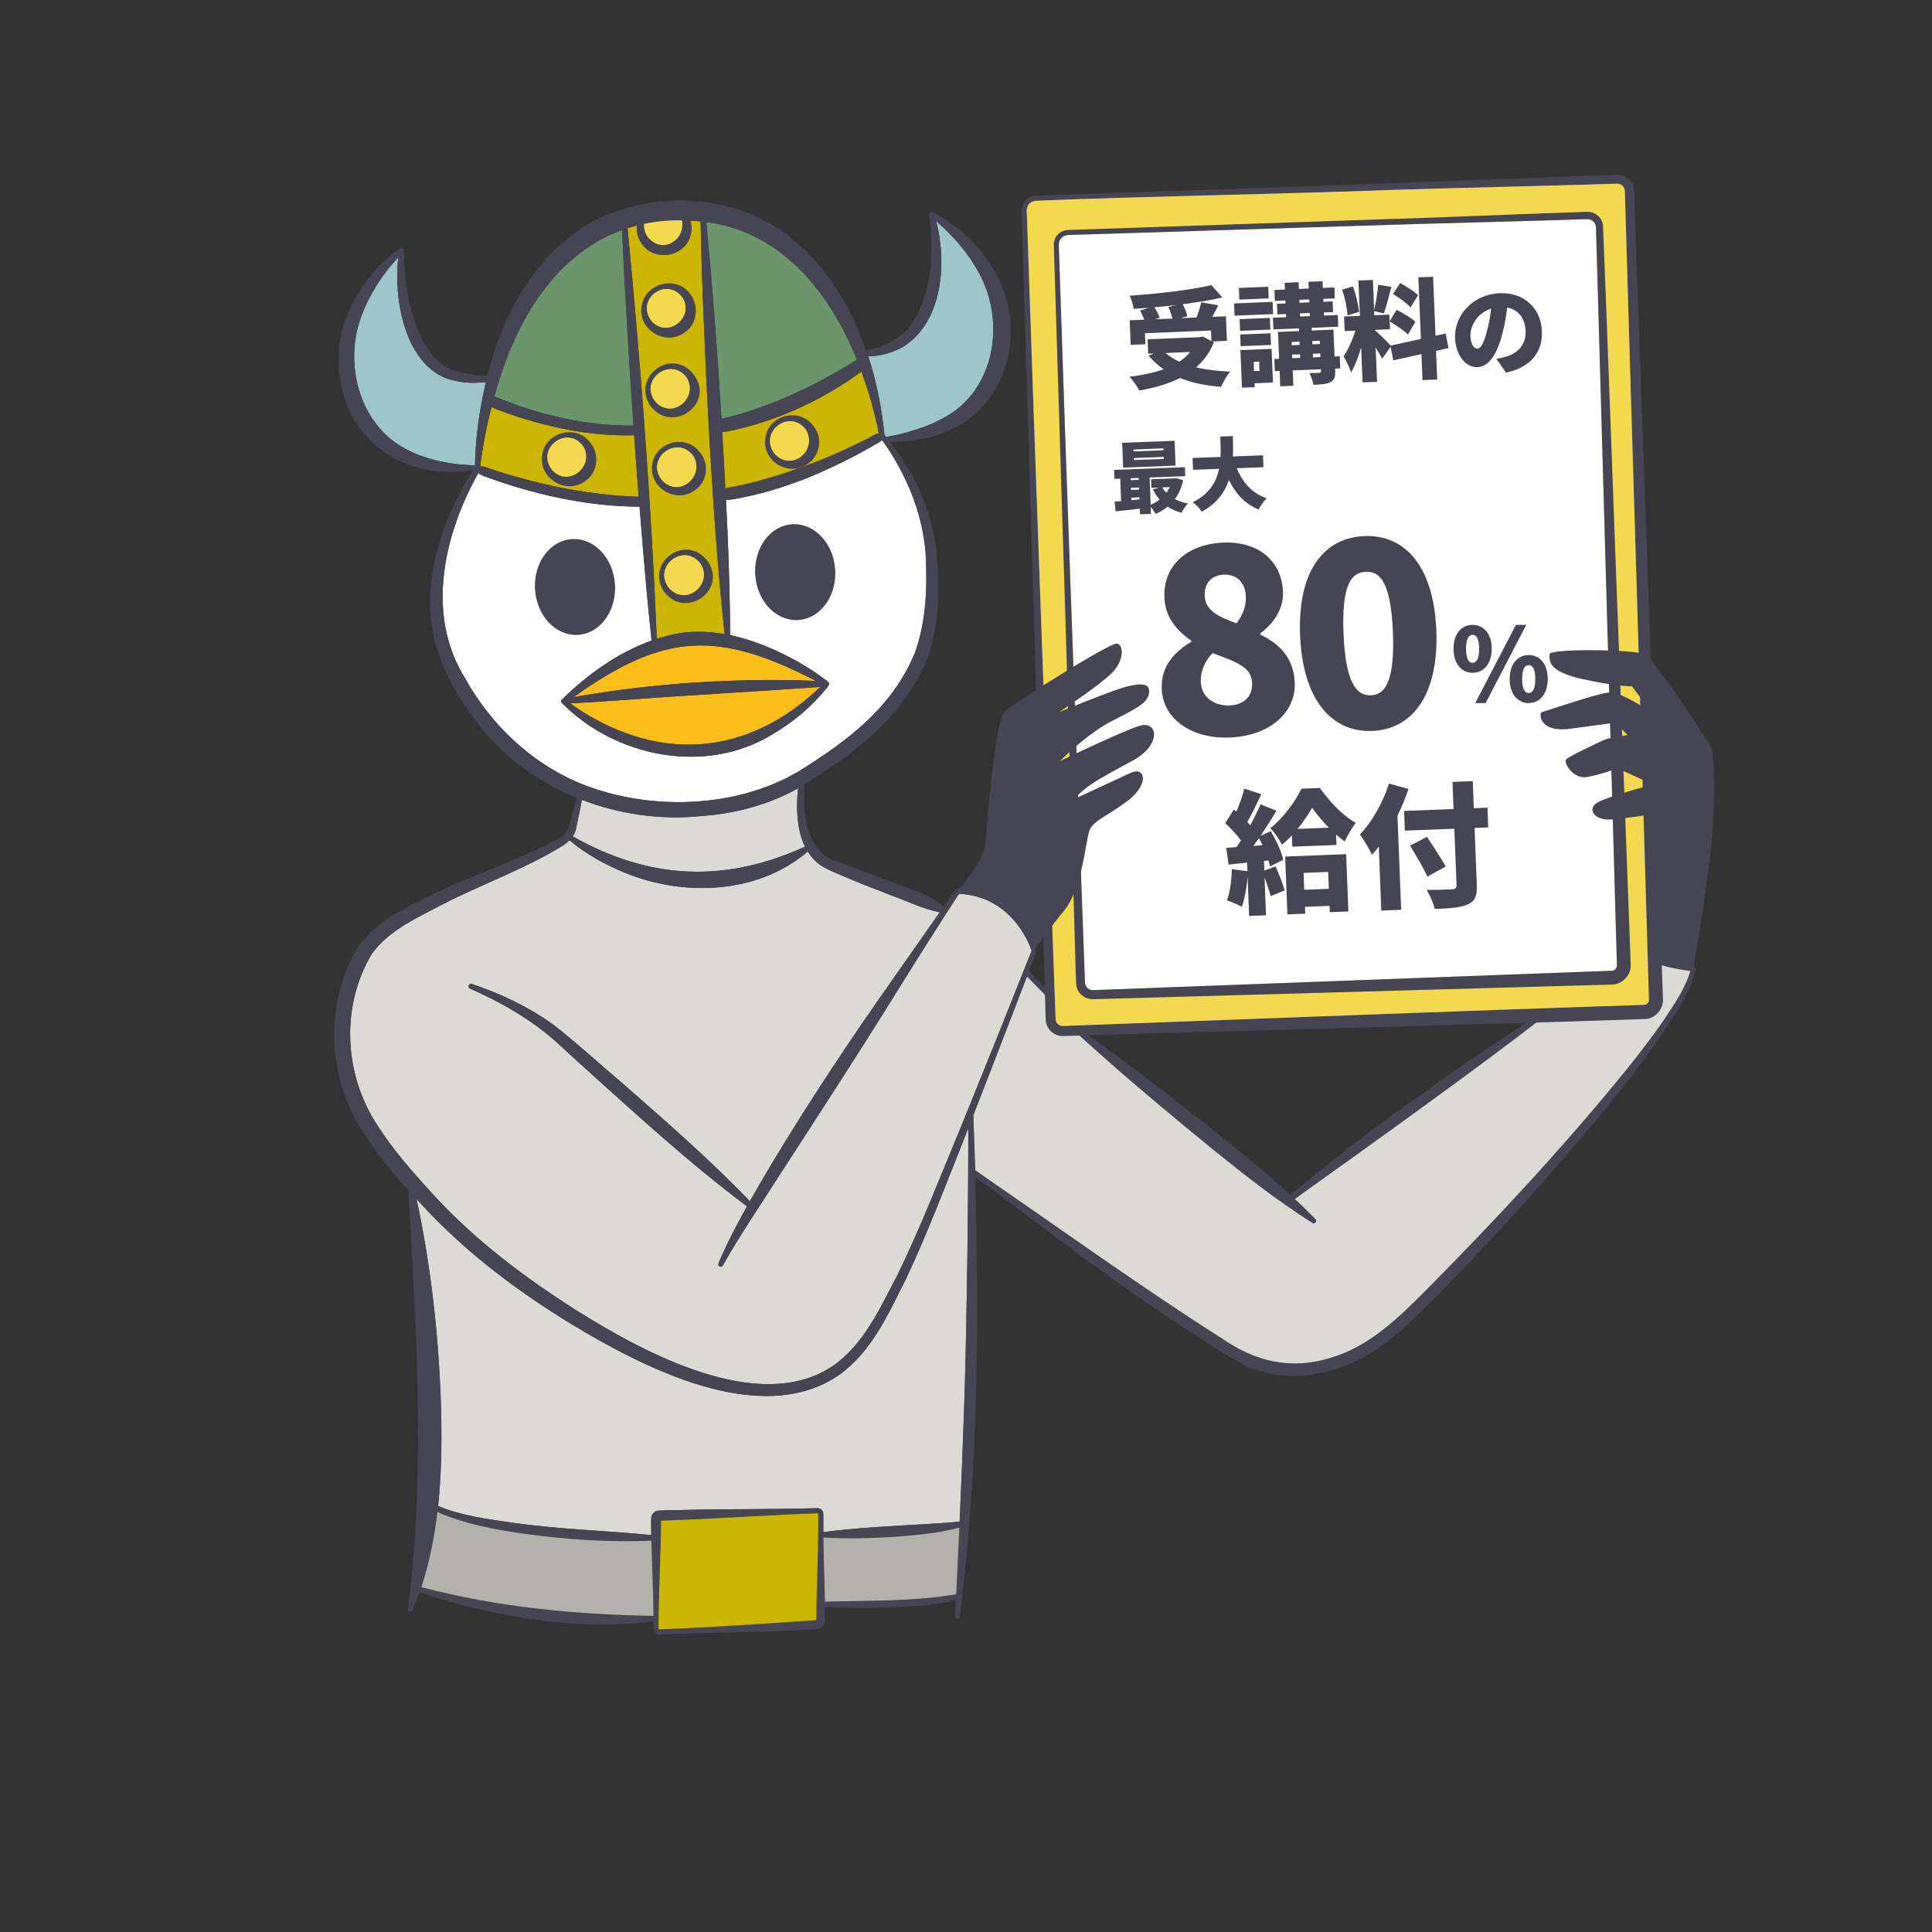 <?xml version="1.0" encoding="UTF-8"?>
<svg id="_レイヤー_1" data-name="レイヤー 1" xmlns="http://www.w3.org/2000/svg" viewBox="0 0 420 420">
  <rect x="0" y="0" width="420" height="420" fill="#333333" stroke="none"/>
  <defs>
    <style>
      .cls-1 {
        fill: #9ec6c8;
      }

      .cls-2 {
        fill: #dbdad4;
      }

      .cls-3 {
        fill: #fabe19;
      }

      .cls-4 {
        fill: #cdb603;
      }

      .cls-5 {
        fill: #454554;
      }

      .cls-6 {
        fill: #fff;
      }

      .cls-7 {
        fill: #b2b1aa;
      }

      .cls-8 {
        fill: #6b966b;
      }

      .cls-9 {
        fill: #f4d84e;
      }
    </style>
  </defs>
  <path class="cls-6" d="M101.11,147.47c-8.61-13.81-4.68-31.13,2.87-44.64.48.4,1.08.66,1.63.82,5.13,1.88,10.42,3.44,15.77,4.55,5.8,1.22,11.71,1.93,17.65,1.95.49,6.23,1.01,12.44,1.57,18.62.34,3.5.67,6.99,1.05,10.49-7.36,2.62-13.95,7.4-19.48,12.8-.24.2-.25.57-.01.77,11.66,11.77,31.18,15.7,45.67,6.86,4.59-2.67,8.7-6.12,12.01-10.27.12-.14.27-.34.36-.55,0,0,0-.01,0-.02.03-.08.06-.17.06-.26-.03-.09-.09-.17-.15-.25-.01-.02-.03-.03-.04-.05-.13-.15-.29-.28-.43-.37-4.13-3.11-8.67-5.63-13.47-7.56-2.39-.96-4.88-1.74-7.42-2.28-.07-7.34-.27-14.68-.57-22-.11-2.49-.23-4.98-.36-7.48.47.06.91.06,1.12,0,5.55-.88,10.96-2.52,16.18-4.54,5.18-2.09,10.19-4.55,15.01-7.35.48-.33,1.21-.57,1.62-1.06,5.22,7.23,8.78,15.81,9.47,24.57.42,7.28.14,14.83-2.32,21.71-4.98,11.95-14.54,19.04-25.2,25.72-13.99,8.32-33.34,8.69-48.14,2.41-10.37-4.46-18.96-12.71-24.44-22.58Z"/>
  <path class="cls-8" d="M186.28,78.19c-7.11,4.48-14.65,8.3-22.64,10.94-2.05.7-4.14,1.3-6.25,1.79-.18.05-.37.11-.54.19-.87-14.31-1.96-28.65-3.3-42.85,16.38,2.14,26.77,15.23,32.74,29.93Z"/>
  <path class="cls-8" d="M135.24,49.99c.29,6.95.67,13.9,1.08,20.84.42,7.19.89,14.43,1.39,21.69-10.36.14-20.72-2.38-30.25-6.34.24-.85.49-1.7.75-2.54,4.69-15.63,13.43-28.7,27.03-33.65Z"/>
  <path class="cls-2" d="M80.84,207.36c3.74-5.24,10.19-7.99,15.8-10.98,8.28-4.19,17.23-7.41,25.25-12.26.65-.36,1.32-.86,1.91-1.45,3.56,2.97,7.61,5.23,11.9,7,12.85,5.34,29.06,4.74,39.91-4.56.4.64.86,1.26,1.41,1.82,1.47,1.6,3.62,2.36,5.54,3.22,3.71,1.59,7.45,3.06,11.19,4.49,3.53,1.3,6.85,2.94,10.55,3.69l-10.39,14.81c-9.24,13.11-18.12,26.47-26.37,40.23-1.53,2.58-3.05,5.17-4.53,7.78-8.75-9.11-18.25-17.38-27.74-25.69-4.34-3.67-10.55-9.29-15.01-12.72-5.41-3.88-11.41-6.74-17.7-8.83-.66-.21-.96.77-.36,1,7.38,3.28,14.36,7.35,20.16,12.91l3.61,3.31c11.8,10.61,23.7,21.6,36.42,31.12-2.25,4.02-4.38,8.12-6.2,12.39-.1.25,0,.54.23.67.27.15.6.04.74-.23,1.93-3.46,4.05-6.85,6.22-10.21,10.06-15.61,22.66-34.82,32.37-50.55,4.17-6.72,8.42-13.38,12.72-20.02,1.71.08,3.41.41,5.03.97,3.45,1.22,6.36,3.69,8.4,6.71.98,1.46,1.82,3.07,2.38,4.7-4.97,12.56-10,25.09-15.09,37.6-4.55,10.92-8.8,22.01-13.97,32.65-3.83,7.27-7.33,15.32-14.27,20.1-16.06,10.64-41.01-3.03-55.36-11.98-11.34-7.19-22.17-15.29-31.29-25.22-4.5-4.9-8.97-9.94-12.51-15.58-7.06-11.06-7.7-25.63-.95-36.93Z"/>
  <path class="cls-2" d="M141.53,330.3c0,1.14.02,2.28.04,3.42-9.9-1-19.9-1.24-29.75-2.63-5.55-.81-11.39-1.51-16.59-3.7.83-7.91.82-15.95.55-23.82-.58-14.43-2.22-28.8-5.24-42.91.45.49.9.98,1.35,1.47,9.32,10.07,20.37,18.4,32.06,25.56,15.43,9.36,41.22,22.94,58.33,11.29,7.26-5.12,10.84-13.45,14.71-21.07,5.02-10.66,9.12-21.75,13.51-32.68-.02,12.28-.14,25.56-.36,37.7-.21,15.96-.81,31.9-1.52,47.85-2.21.26-4.5.36-6.76.51-7.4.44-15.52.81-22.88,1.78,0-.16,0-.32,0-.48,0-.6-.01-2.25,0-2.82.03-.69.05-1.39-.65-1.76-.49-.27-1.2-.08-1.66-.12-1.18.02-4.43.09-5.64.11-8.59.11-17.79.08-26.34.34-.32,0-1.16.04-1.46.04-.97.02-1.76.97-1.67,1.92Z"/>
  <polygon class="cls-2" points="358.31 208.64 334.87 220.28 281.49 260.64 233.93 224.44 223.68 211.17 211.59 242.44 212 254.4 264.06 291.66 277.05 298.73 293.63 294.79 309.69 282.42 353.47 234.23 363.42 220.2 368.67 210.74 358.31 208.64"/>
  <path class="cls-3" d="M178.34,149.32c-14.11,13.51-31.45,16.54-48.86,7.07-1.91-1.01-3.76-2.19-5.49-3.48,4.31-.24,8.61-.51,12.9-.83,12.79-.97,28.51-1.8,41.45-2.76Z"/>
  <path class="cls-3" d="M165.35,147.84c-13.62.15-27.24,1.36-40.66,3.71,19.53-13.91,31.09-14.7,52.72-3.51-4.02-.18-8.04-.25-12.06-.2Z"/>
  <path class="cls-2" d="M125.83,177.26l.68-3.39c8.17,3.16,17.11,4.42,25.84,3.54,7.37-.52,14.73-2.43,21.18-6.07-.41,3.28-.36,6.6.42,9.87.26.96.6,1.92,1.06,2.84-17.43,7.96-33.81,7.21-50.52-2.23.43-.63.74-1.32.8-2.07l.52-2.49Z"/>
  <path class="cls-1" d="M103.01,101.15c-5.53-.13-11.71-1.48-16.19-4.34-9.14-5.84-12-18.43-8.17-28.32,1.73-4.63,4.55-8.91,7.93-12.57-1.06,9.03,1.39,22.66,10.29,26.27,2.89,1.06,5.87,1.22,8.76.85-.25,1.09-.49,2.18-.7,3.28-.01.03-.03.05-.04.08-.08.19-.11.39-.09.59-.91,4.7-1.46,9.45-1.54,14.24-.05-.05-.12-.09-.24-.08Z"/>
  <path class="cls-1" d="M196.69,75.17c8.22-5.51,9.2-18.02,6.83-27.09,3.78,3.21,7.09,7.08,9.39,11.43,5.02,9.26,3.9,21.95-4.26,28.96-4.01,3.43-10.49,5.56-15.95,6.52-.02,0-.03,0-.04.01-.13-.16-.26-.33-.4-.49-.55-5.63-1.69-11.43-3.5-17.03,2.75-.09,5.49-.81,7.94-2.31Z"/>
  <path class="cls-4" d="M106.83,88.52c4.9,1.99,9.9,3.47,15.07,4.57,5.24,1.11,10.6,1.67,15.96,1.52.31,4.46.64,8.92.99,13.38-10.32-.33-20.56-2.35-30.39-5.46l-2.18-.73c-.61-.21-1.21-.46-1.9-.43.55-4.32,1.37-8.63,2.46-12.84Z"/>
  <path class="cls-4" d="M191.09,94.22c-.33,0-.6.12-.85.27-7.91,4.23-16.31,7.57-24.95,9.96-2.24.62-4.5,1.15-6.79,1.53-.28.05-.55.12-.82.22-.21-4.12-.44-8.24-.69-12.36.41.05.79.05,1-.02,5.19-1.03,10.25-2.69,15.08-4.82,5.01-2.22,9.78-4.99,14.19-8.24,1.65,4.48,2.91,9.05,3.81,13.46Z"/>
  <path class="cls-4" d="M138.51,49c-.15,1.26.1,2.59.82,3.7,2.62,4.34,9.64,3.3,10.81-1.68.27-1.02.22-2.09-.08-3.07.74.04,1.49.1,2.25.18.13,7.11.37,14.22.67,21.33.6,15.36,1.48,31.46,2.6,46.78.54,7.21,1.18,14.42,1.95,21.62-3.08-.54-6.22-.69-9.33-.29-1.85.3-3.66.74-5.42,1.31-1.24-29.76-3.49-59.62-6.36-89.27.69-.22,1.39-.43,2.11-.61Z"/>
  <g>
    <rect class="cls-6" x="225.48" y="40.97" width="131.67" height="181.14" rx="2.62" ry="2.62" transform="translate(-4.16 9.62) rotate(-1.88)"/>
    <path class="cls-9" d="M357.41,218.45c.63-.03,1.14-.59,1.05-1.24l-.02-.61-.14-4.85c-1.38-47.99-3.51-116.61-4.92-164.91l-.14-4.85c-.03-.34.01-.63-.09-.92-.27-.76-1-1.24-1.85-1.13-6.03.23-41.65,1.1-48.51,1.34-22.84.89-55.09,1.42-77.6,2.37-1.5.14-2.2,1.36-1.96,2.86l.17,4.85c1.58,47.98,4.15,116.6,5.89,164.88l.18,4.85c-.01.61.05,1.08.47,1.5.36.38.89.5,1.4.44,39.63-1.45,86.57-3.3,126.08-4.58Z"/>
    <path class="cls-5" d="M357.51,221.53c-39.47,1.36-86.51,2.48-126.11,3.69-2,.2-3.95-1.37-4.06-3.4-.03-.31-.02-.43-.03-.66l-.14-4.85c-1.34-48.4-3.44-116.82-4.93-164.91l-.15-4.85c-.06-.81-.03-1.96.56-2.67.56-.81,1.52-1.32,2.5-1.35,22.39-.83,54.86-1.81,77.59-2.72,7-.26,42.22-1.61,48.49-1.84,1.91-.21,3.89,1.31,3.99,3.3.61,16.75,3.03,84.51,3.67,102.49.63,17.83,1.8,50.34,2.43,67.89l.17,4.85.02.61c.18,2.25-1.72,4.41-4.01,4.43ZM357.41,218.45c.63-.03,1.14-.59,1.05-1.24l-.02-.61-.14-4.85c-1.38-47.99-3.51-116.61-4.92-164.91l-.14-4.85c-.03-.34.01-.63-.09-.92-.27-.76-1-1.24-1.85-1.13-6.03.23-41.65,1.1-48.51,1.34-22.84.89-55.09,1.42-77.6,2.37-1.5.14-2.2,1.36-1.96,2.86l.17,4.85c1.58,47.98,4.15,116.6,5.89,164.88l.18,4.85c-.01.61.05,1.08.47,1.5.36.38.89.5,1.4.44,39.63-1.45,86.57-3.3,126.08-4.58Z"/>
    <path class="cls-6" d="M350.42,211.03c.6-.02,1.11-.56,1.08-1.16v-.27s-.13-4.4-.13-4.4c-1.2-43.54-3.01-105.78-4.24-149.59l-.13-4.4-.03-1.1c.03-.97-.1-1.68-.9-2.2-.47-.29-.87-.29-1.69-.25l-2.2.06c-1.6.13-37.02,1.02-39.6,1.15l-70.39,2.22c-1.2.03-2.19,1.13-2.01,2.43l.15,4.4c1.4,43.52,3.7,105.77,5.31,149.55l.16,4.4.04,1.1c.02.36.02.78.06.95.35,1.08,1.03,1.46,2.36,1.3,26.19-.97,85.34-3.19,112.16-4.19Z"/>
    <path class="cls-5" d="M350.51,214.03c-25.9.73-84.76,2.4-109.99,3.11l-2.2.06c-.37,0-.69.05-1.25-.01-1.52-.17-2.83-1.4-3.09-2.91-.13-1.45-.18-5.22-.24-6.75-1.19-43.9-3.13-105.96-4.5-149.58l-.14-4.4c-.02-.33-.02-.85.11-1.26.36-1.29,1.59-2.26,2.93-2.29l70.38-2.4c2.7,0,37.78-1.45,39.59-1.45.69.02,2.64-.16,3.42-.08,1.44.16,2.69,1.31,2.94,2.74.71,16.44,2.87,77.2,3.56,94.69.6,16.17,1.71,45.67,2.3,61.58l.16,4.4v.27s0,.43,0,.43c-.12,2.05-1.93,3.81-3.99,3.84ZM350.42,211.03c.6-.02,1.11-.56,1.08-1.16v-.27s-.13-4.4-.13-4.4c-1.2-43.54-3.01-105.78-4.24-149.59l-.13-4.4-.03-1.1c.03-.97-.1-1.68-.9-2.2-.47-.29-.87-.29-1.69-.25l-2.2.06c-1.6.13-37.02,1.02-39.6,1.15l-70.39,2.22c-1.2.03-2.19,1.13-2.01,2.43l.15,4.4c1.4,43.52,3.7,105.77,5.31,149.55l.16,4.4.04,1.1c.02.36.02.78.06.95.35,1.08,1.03,1.46,2.36,1.3,26.19-.97,85.34-3.19,112.16-4.19Z"/>
    <g>
      <path class="cls-5" d="M144.34,128.6c4.72,6.33,14.2-.55,9.25-6.93-4.77-5.66-13.33.75-9.25,6.93ZM145.41,127.79c-3.59-4.75,3.37-9.97,6.92-5.18,2.73,4.53-3.32,9.31-6.92,5.18Z"/>
      <path class="cls-5" d="M151.02,106.6c2.84-1.9,3.24-5.91,1.02-8.4-3-3.91-9.57-2.12-10.23,2.71-.88,5.01,5.05,8.71,9.21,5.69ZM150.76,99.17c2.51,4.51-3.25,9.21-6.9,5.16-3.63-4.73,3.37-9.97,6.9-5.16Z"/>
      <path class="cls-5" d="M150.63,81.18c-4.81-5.63-13.31.76-9.3,6.97,4.75,6.47,14.49-.5,9.3-6.97ZM149.33,82.16c2.5,4.44-3.26,9.14-6.86,5.14-3.66-4.71,3.36-9.96,6.86-5.14Z"/>
      <path class="cls-5" d="M175.57,100.86c2.82-1.85,3.36-5.98,1.1-8.45-3.03-3.93-9.66-2.11-10.28,2.77-.84,4.99,5.04,8.65,9.19,5.68ZM175.24,93.48c2.51,4.55-3.2,9.17-6.86,5.13-3.59-4.72,3.37-9.93,6.86-5.13Z"/>
      <path class="cls-5" d="M127.2,104.59c2.88-1.89,3.18-6.05.98-8.53-3.03-3.88-9.58-2.08-10.29,2.74-.95,5.09,5.09,8.88,9.31,5.8ZM126.82,97.08c2.46,4.33-3.28,8.99-6.79,5.09-3.7-4.68,3.32-9.94,6.79-5.09Z"/>
      <path class="cls-5" d="M148.85,72.27c2.84-1.85,3.18-6.13,1.01-8.58-3.05-3.89-9.61-2.04-10.35,2.76-.99,5.11,5.11,8.94,9.34,5.82ZM148.41,64.77c2.54,4.28-3.3,8.89-6.73,5.04-3.7-4.69,3.24-9.9,6.73-5.04Z"/>
      <path class="cls-5" d="M125.7,138.01c2.31-.15,4.33-1.38,5.75-3.21,1.42-1.83,2.26-4.28,2.27-6.94,0-.28,0-.57-.03-.85h0c-.19-2.75-1.24-5.2-2.83-6.97-1.59-1.77-3.73-2.87-6.06-2.87-.16,0-.33,0-.5.02-2.31.15-4.33,1.38-5.75,3.21-1.42,1.83-2.27,4.28-2.27,6.94,0,.28,0,.57.03.85.19,2.75,1.24,5.2,2.83,6.97,1.59,1.77,3.73,2.87,6.06,2.87.16,0,.33,0,.5-.02Z"/>
      <path class="cls-5" d="M181.56,123.79h0c-.19-2.75-1.24-5.2-2.83-6.97-1.59-1.77-3.73-2.87-6.06-2.87-.16,0-.33,0-.5.02-2.31.15-4.33,1.38-5.75,3.21-1.42,1.83-2.26,4.28-2.27,6.94,0,.28,0,.57.03.85.19,2.75,1.24,5.2,2.83,6.97,1.59,1.77,3.73,2.87,6.06,2.87.16,0,.33,0,.5-.02,2.31-.15,4.33-1.38,5.75-3.21,1.42-1.83,2.27-4.28,2.27-6.94,0-.28,0-.57-.03-.85Z"/>
      <path class="cls-5" d="M234.6,223.62c-.53-.39-1.15.41-.67.83,4.07,3.72,8.2,7.36,12.37,10.95,3.12,2.67,9.47,8,12.64,10.61,6.62,5.4,13.21,10.83,20.2,15.73.05.06.12.1.19.13,1.96,1.37,3.95,2.71,5.99,3.99.52.35,1.1-.41.67-.83-1.47-1.5-2.98-2.96-4.51-4.39l12.36-8.83c13.54-9.75,28.5-20.51,41.63-30.65.55-.42-.08-1.21-.61-.87-4.86,3.09-9.63,6.3-14.37,9.55-13.62,9.41-27.35,19.13-39.92,29.95-6.26-5.76-12.93-11.02-19.6-16.32-8.41-6.61-17.68-13.71-26.39-19.85Z"/>
      <path class="cls-5" d="M372.34,163.05s-12.41-19.77-14.81-20.83c-2.4-1.05-20.67-1.28-20.67,0s-.55,3.64,6.8,5.32c7.35,1.68,11.12,1.66,11.12,1.66l4.17,5.62s-6.59-4.52-9.13-4.3c-2.55.21-14,4.15-14.65,4.3-.65.16-.65,4.51,6.15,3.61,6.8-.9,9.95-1.34,9.95-1.34l2.54,2.72s-4.13.54-5.22,1.09c-1.09.54-7.61,3.53-8.15,4.21-.54.68,1.49,4.35,4.62,3.8,3.12-.54,6.54-1.91,6.54-1.91l7.73,3.54s-9.78,2.58-12.09,3.94c-2.31,1.36-.68,3.94,2.99,3.67,3.67-.27,8.45-1.09,8.45-1.09l1.02,31.06s0,.03,0,.07c-.51,0-.78.78-.21,1.02,2.59,1.05,5.25,1.49,7.97,1.88-1.11,3.88-3.63,7.38-5.83,10.76-2.47,3.56-5.12,7.01-7.84,10.41-13.7,16.9-28.58,32.87-43.89,48.32-6.02,6.04-12.31,12.15-20.6,14.58-8.63,2.71-16.43.84-23.71-4.24-17.14-10.83-36.65-24.92-53.6-36.51-.12-3.99-.26-7.98-.41-11.96,3.93-10.04,7.82-20.1,11.67-30.17l4.59,4.68c.21.21.54.21.75,0,.21-.21.21-.54,0-.75l-4.93-5.03c.55-1.42,1.1-2.84,1.64-4.27-.05-.22-.11-.44-.18-.66.77-1.15,2.96-4.31,6.16-8.22,4.05-4.94,4.69-15.09,5.54-17.43s4.47-3.41,8.73-6.84c4.26-3.43,3.41-7.22.21-5.73-3.2,1.49-12.36,5.73-12.36,5.73,3.2-3.43,6.82-5.09,13-8.5,6.18-3.41,5.33-8.73,1.28-7.46-4.05,1.28-17.26,7.67-17.26,7.67,0,0,5.75-5.96,11.72-8.95,5.96-2.98,7.46-4.05,7.67-5.96.21-1.92-1.49-2.13-4.69-1.35-3.2.78-14.91,5.62-14.91,5.62,0,0,8.73-5.76,11.5-8.53,2.77-2.77,2.56-6.18,1.07-6.39-1.49-.21-22.58,13-24.5,14.92-1.92,1.93-3.83,24.91-4.05,28.54-.18,3.02-4.3,8.25-5.66,9.89-.13-.01-.27-.03-.4-.04-.18-.01-.38.08-.48.24l-2.58,3.68c-2.93-2.73-6.79-3.65-10.39-5.12l-11.25-4.18c-1.73-.7-3.57-1.15-4.93-2.49-3.65-3.79-3.98-9.59-3.7-14.79.42-.26.83-.52,1.24-.79,10.88-6.84,20.44-14.38,25.54-26.63,2.68-7.4,2.66-15.43,1.98-23.13-.96-8.78-4.7-17.04-10.12-23.93,2.87.05,6.49-.37,9.11-1.09,2.85-.83,5.62-2.12,8.07-3.94,7.57-5.5,10.42-15.85,8.44-24.76-1.99-8.8-8.45-16.11-16.35-20.16-.4-.29-.98.14-.78.6,1.11,7.83.71,16.44-3.48,23.31-2.28,3.48-6.16,5.35-10.24,6.09-4.35-12.57-12.19-23.9-24.58-29.39-10.72-4.52-23.43-4.15-33.88.96-12.99,6.58-20.41,20.37-23.88,34-4.32-.16-8.9-.96-11.72-4.28-4.98-6.44-6.33-15.01-6.37-23,.11-.48-.5-.81-.86-.48-7.18,5.15-12.54,13.23-13.3,22.18-1.16,16.99,12.12,28.73,28.82,26.11.22-.03.42-.18.57-.35-2.6,3.86-4.62,8.01-6.27,12.35-1.67,4.43-2.82,9.09-3.18,13.88-1.03,9.7,2.95,19.21,8.62,26.92,5.71,8.37,13.9,14.63,23.15,18.43-.53,1.93-1.3,4.6-1.62,5.96-.46,2.45-3.09,3.24-5.05,4.33-7.65,3.64-15.57,6.51-23.34,10.07-6.26,3.05-13.17,5.92-17.38,11.85-7.6,12.3-6.85,28.41.88,40.4,2.88,4.56,6.31,8.71,9.9,12.71.43,7.29.87,14.57,1.22,21.83,1.12,23.08,1.67,46.14-1.29,69.11-.12.64.79.86,1.02.3.54-1.3,1.03-2.62,1.49-3.94,4.08,1.49,8.24,2.67,12.45,3.65,12.52,2.84,25.58,4.52,38.37,2.72,0,.55.01,1.1.01,1.65,0,.57.42,1.09.98,1.2.43.06.73-.01,1.06,0,9.39-.36,18.85-.39,28.24-.85l3.77-.21c.3-.01,1.15-.1,1.44-.11.6,0,1.21-.25,1.53-.77.4-.51.21-1.36.26-1.91,0-.68-.01-1.38-.02-2.1,4.68.2,9.35.23,14.03.09,4.86-.21,9.71-.35,14.44-1.69-.06,1.23-.12,2.46-.18,3.7-.01.27.18.52.46.56.29.04.56-.16.6-.46,4.02-31.71,4.27-63.78,3.33-95.72,18.92,14.08,37.6,28.71,57.97,40.67,10.45,5.31,23.22,1.94,31.98-5.08,3.53-2.73,6.58-5.88,9.72-9,9.25-9.31,18.14-18.93,26.76-28.82,8.59-9.91,17.09-19.96,24.36-30.91,2.34-3.77,4.88-7.46,5.83-11.91.06-.29-.15-.56-.43-.61.54-3.06,3.34-19.09,4.11-29.24.85-11.26,0-17.84,0-17.84ZM196.69,75.17c8.22-5.51,9.2-18.02,6.83-27.09,3.78,3.21,7.09,7.08,9.39,11.43,5.02,9.26,3.9,21.95-4.26,28.96-4.01,3.43-10.49,5.56-15.95,6.52-.02,0-.03,0-.04.01-.13-.16-.26-.33-.4-.49-.55-5.63-1.69-11.43-3.5-17.03,2.75-.09,5.49-.81,7.94-2.31ZM191.09,94.22c-.33,0-.6.12-.85.27-7.91,4.23-16.31,7.57-24.95,9.96-2.24.62-4.5,1.15-6.79,1.53-.28.05-.55.12-.82.22-.21-4.12-.44-8.24-.69-12.36.41.05.79.05,1-.02,5.19-1.03,10.25-2.69,15.08-4.82,5.01-2.22,9.78-4.99,14.19-8.24,1.65,4.48,2.91,9.05,3.81,13.46ZM165.35,147.84c-13.62.15-27.24,1.36-40.66,3.71,19.53-13.91,31.09-14.7,52.72-3.51-4.02-.18-8.04-.25-12.06-.2ZM178.34,149.32c-14.11,13.51-31.45,16.54-48.86,7.07-1.91-1.01-3.76-2.19-5.49-3.48,4.31-.24,8.61-.51,12.9-.83,12.79-.97,28.51-1.8,41.45-2.76ZM186.28,78.19c-7.11,4.48-14.65,8.3-22.64,10.94-2.05.7-4.14,1.3-6.25,1.79-.18.05-.37.11-.54.19-.87-14.31-1.96-28.65-3.3-42.85,16.38,2.14,26.77,15.23,32.74,29.93ZM139.99,48.66c2.59-.54,5.34-.81,8.24-.77.96,4-4,7.61-7.34,3.74-.64-.81-.96-1.88-.9-2.97ZM138.51,49c-.15,1.26.1,2.59.82,3.7,2.62,4.34,9.64,3.3,10.81-1.68.27-1.02.22-2.09-.08-3.07.74.04,1.49.1,2.25.18.13,7.11.37,14.22.67,21.33.6,15.36,1.48,31.46,2.6,46.78.54,7.21,1.18,14.42,1.95,21.62-3.08-.54-6.22-.69-9.33-.29-1.85.3-3.66.74-5.42,1.31-1.24-29.76-3.49-59.62-6.36-89.27.69-.22,1.39-.43,2.11-.61ZM108.21,83.64c4.69-15.63,13.43-28.7,27.03-33.65.29,6.95.67,13.9,1.08,20.84.42,7.19.89,14.43,1.39,21.69-10.36.14-20.72-2.38-30.25-6.34.24-.85.49-1.7.75-2.54ZM106.83,88.52c4.9,1.99,9.9,3.47,15.07,4.57,5.24,1.11,10.6,1.67,15.96,1.52.31,4.46.64,8.92.99,13.38-10.32-.33-20.56-2.35-30.39-5.46l-2.18-.73c-.61-.21-1.21-.46-1.9-.43.55-4.32,1.37-8.63,2.46-12.84ZM103.01,101.15c-5.53-.13-11.71-1.48-16.19-4.34-9.14-5.84-12-18.43-8.17-28.32,1.73-4.63,4.55-8.91,7.93-12.57-1.06,9.03,1.39,22.66,10.29,26.27,2.89,1.06,5.87,1.22,8.76.85-.25,1.09-.49,2.18-.7,3.28-.01.03-.03.05-.04.08-.08.19-.11.39-.09.59-.91,4.7-1.46,9.45-1.54,14.24-.05-.05-.12-.09-.24-.08ZM101.11,147.47c-8.61-13.81-4.68-31.13,2.87-44.64.48.4,1.08.66,1.63.82,5.13,1.88,10.42,3.44,15.77,4.55,5.8,1.22,11.71,1.93,17.65,1.95.49,6.23,1.01,12.44,1.57,18.62.34,3.5.67,6.99,1.05,10.49-7.36,2.62-13.95,7.4-19.48,12.8-.24.2-.25.57-.01.77,11.66,11.77,31.18,15.7,45.67,6.86,4.59-2.67,8.7-6.12,12.01-10.27.12-.14.27-.34.36-.55,0,0,0-.01,0-.02.03-.08.06-.17.06-.26-.03-.09-.09-.17-.15-.25-.01-.02-.03-.03-.04-.05-.13-.15-.29-.28-.43-.37-4.13-3.11-8.67-5.63-13.47-7.56-2.39-.96-4.88-1.74-7.42-2.28-.07-7.34-.27-14.68-.57-22-.11-2.49-.23-4.98-.36-7.48.47.06.91.06,1.12,0,5.55-.88,10.96-2.52,16.18-4.54,5.18-2.09,10.19-4.55,15.01-7.35.48-.33,1.21-.57,1.62-1.06,5.22,7.23,8.78,15.81,9.47,24.57.42,7.28.14,14.83-2.32,21.71-4.98,11.95-14.54,19.04-25.2,25.72-13.99,8.32-33.34,8.69-48.14,2.41-10.37-4.46-18.96-12.71-24.44-22.58ZM125.31,179.75l.52-2.49.68-3.39c8.17,3.16,17.11,4.42,25.84,3.54,7.37-.52,14.73-2.43,21.18-6.07-.41,3.28-.36,6.6.42,9.87.26.96.6,1.92,1.06,2.84-17.43,7.96-33.81,7.21-50.52-2.23.43-.63.74-1.32.8-2.07ZM81.79,244.28c-7.06-11.06-7.7-25.63-.95-36.93,3.74-5.24,10.19-7.99,15.8-10.98,8.28-4.19,17.23-7.41,25.25-12.26.65-.36,1.32-.86,1.91-1.45,3.56,2.97,7.61,5.23,11.9,7,12.85,5.34,29.06,4.74,39.91-4.56.4.64.86,1.26,1.41,1.82,1.47,1.6,3.62,2.36,5.54,3.22,3.71,1.59,7.45,3.06,11.19,4.49,3.53,1.3,6.85,2.94,10.55,3.69l-10.39,14.81c-9.24,13.11-18.12,26.47-26.37,40.23-1.53,2.58-3.05,5.17-4.53,7.78-8.75-9.11-18.25-17.38-27.74-25.69-4.34-3.67-10.55-9.29-15.01-12.72-5.41-3.88-11.41-6.74-17.7-8.83-.66-.21-.96.77-.36,1,7.38,3.28,14.36,7.35,20.16,12.91l3.61,3.31c11.8,10.61,23.7,21.6,36.42,31.12-2.25,4.02-4.38,8.12-6.2,12.39-.1.25,0,.54.23.67.27.15.6.04.74-.23,1.93-3.46,4.05-6.85,6.22-10.21,10.06-15.61,22.66-34.82,32.37-50.55,4.17-6.72,8.42-13.38,12.72-20.02,1.71.08,3.41.41,5.03.97,3.45,1.22,6.36,3.69,8.4,6.71.98,1.46,1.82,3.07,2.38,4.7-4.97,12.56-10,25.09-15.09,37.6-4.55,10.92-8.8,22.01-13.97,32.65-3.83,7.27-7.33,15.32-14.27,20.1-16.06,10.64-41.01-3.03-55.36-11.98-11.34-7.19-22.17-15.29-31.29-25.22-4.5-4.9-8.97-9.94-12.51-15.58ZM91.6,345.03c1.74-5.31,2.83-10.8,3.49-16.36.42.21.85.4,1.29.58,6.81,2.69,14.11,3.76,21.34,4.66,7.93.9,15.91,1.36,23.89,1.01.13,5.45.4,10.9.47,16.36-17-.28-34-1.89-50.47-6.24ZM177.88,332.59c-.05,6.12-.39,13.47-.41,19.59l-1.47.14c-9.48.63-22.48,1.53-31.91,1.86l-.47.02c-.28,0-.42.09-.47-.13,0-7.83.52-15.67.55-23.5,1.21-.04,3.93-.13,4.75-.17,9.52-.4,19.61-1.08,29.15-1.42.36-.05.25.14.28.32v.47c0,.58,0,2.23,0,2.82ZM207.88,346.57c-9.36,1.62-19.05,1.35-28.55,1.61-.09-4.54-.28-9.53-.34-13.95,5.08.31,10.15.19,15.21-.13,4.84-.39,9.65-.71,14.36-2.03-.22,4.83-.45,9.67-.68,14.5ZM210.14,282.93c-.21,15.96-.81,31.9-1.52,47.85-2.21.26-4.5.36-6.76.51-7.4.44-15.52.81-22.88,1.78,0-.16,0-.32,0-.48,0-.6-.01-2.25,0-2.82.03-.69.05-1.39-.65-1.76-.49-.27-1.2-.08-1.66-.12-1.18.02-4.43.09-5.64.11-8.59.11-17.79.08-26.34.34-.32,0-1.16.04-1.46.04-.97.02-1.76.97-1.67,1.92,0,1.14.02,2.28.04,3.42-9.9-1-19.9-1.24-29.75-2.63-5.55-.81-11.39-1.51-16.59-3.7.83-7.91.82-15.95.55-23.82-.58-14.43-2.22-28.8-5.24-42.91.45.49.9.98,1.35,1.47,9.32,10.07,20.37,18.4,32.06,25.56,15.43,9.36,41.22,22.94,58.33,11.29,7.26-5.12,10.84-13.45,14.71-21.07,5.02-10.66,9.12-21.75,13.51-32.68-.02,12.28-.14,25.56-.36,37.7Z"/>
    </g>
  </g>
  <path class="cls-9" d="M120.03,102.16c-3.7-4.68,3.32-9.94,6.79-5.09,2.46,4.33-3.28,8.99-6.79,5.09"/>
  <path class="cls-9" d="M150.76,99.17c2.51,4.51-3.25,9.21-6.9,5.16-3.63-4.73,3.37-9.97,6.9-5.16Z"/>
  <path class="cls-9" d="M175.24,93.48c2.51,4.55-3.2,9.17-6.86,5.13-3.59-4.72,3.37-9.93,6.86-5.13Z"/>
  <path class="cls-9" d="M145.41,127.79c-3.59-4.75,3.37-9.97,6.92-5.18,2.73,4.53-3.32,9.31-6.92,5.18Z"/>
  <path class="cls-9" d="M139.99,48.66c2.59-.54,5.34-.81,8.24-.77.96,4-4,7.61-7.34,3.74-.64-.81-.96-1.88-.9-2.97Z"/>
  <path class="cls-9" d="M148.41,64.77c2.54,4.28-3.3,8.89-6.73,5.04-3.7-4.69,3.24-9.9,6.73-5.04Z"/>
  <path class="cls-9" d="M142.47,87.3c-3.66-4.71,3.36-9.96,6.86-5.14,2.5,4.44-3.26,9.14-6.86,5.14"/>
  <path class="cls-7" d="M91.6,345.03c1.74-5.31,2.83-10.8,3.49-16.36.42.21.85.4,1.29.58,6.81,2.69,14.11,3.76,21.34,4.66,7.93.9,15.91,1.36,23.89,1.01.13,5.45.4,10.9.47,16.36-17-.28-34-1.89-50.47-6.24Z"/>
  <path class="cls-7" d="M207.88,346.57c-9.36,1.62-19.05,1.35-28.55,1.61-.09-4.54-.28-9.53-.34-13.95,5.08.31,10.15.19,15.21-.13,4.84-.39,9.65-.71,14.36-2.03-.22,4.83-.45,9.67-.68,14.5Z"/>
  <path class="cls-4" d="M177.88,332.59c-.05,6.12-.39,13.47-.41,19.59l-1.47.14c-9.48.63-22.48,1.53-31.91,1.86l-.47.02c-.28,0-.42.09-.47-.13,0-7.83.52-15.67.55-23.5,1.21-.04,3.93-.13,4.75-.17,9.52-.4,19.61-1.08,29.15-1.42.36-.05.25.14.28.32v.47c0,.58,0,2.23,0,2.82Z"/>
  <g>
    <g>
      <path class="cls-5" d="M257.22,104.42c-.37,1.62-.98,2.96-1.81,4.07.82.45,1.77.77,2.83.97-.48.46-1.09,1.39-1.38,1.99-1.14-.28-2.15-.72-3.03-1.3-.76.63-1.63,1.14-2.59,1.57-.24-.45-.67-1.09-1.09-1.55l.06,1.55-2.37.09-.05-1.23c-1.89.21-3.78.42-5.26.59l-.23-2.11c.43-.03.9-.07,1.42-.12l-.19-4.89-1.26.05-.07-1.95,15.39-.59.07,1.95-7.74.3.23,5.91c.71-.28,1.36-.67,1.94-1.12-.57-.65-1.05-1.38-1.47-2.2l1.28-.41-1.59.06-.07-1.86,5.02-.19.41-.08,1.56.51ZM255.56,101.22l-11.4.44-.21-5.4,11.4-.44.21,5.4ZM247.71,108.56l-.02-.44-1.76.07.02.55,1.76-.17ZM245.87,106.51l1.76-.07-.02-.46-1.76.07.02.46ZM245.78,103.97l.02.41,1.76-.07-.02-.41-1.76.07ZM252.99,99.33l-6.53.25.02.43,6.53-.25-.02-.43ZM252.92,97.47l-6.53.25.02.41,6.53-.25-.02-.41ZM252.68,105.96c.24.42.54.8.88,1.16.29-.39.53-.79.74-1.23l-1.62.06Z"/>
      <path class="cls-5" d="M268.86,101.77c1.23,3.05,3.31,5.47,6.5,6.56-.59.57-1.39,1.7-1.75,2.43-3.06-1.27-5.03-3.47-6.46-6.44-.87,2.67-2.59,5.11-5.9,6.92-.42-.67-1.2-1.53-1.96-2.05,3.68-1.83,5.15-4.46,5.73-7.27l-5.66.22-.1-2.58,6.07-.23c.06-1.51-.01-3.01-.05-4.43l2.73-.1c.04,1.42.08,2.92,0,4.43l6.56-.25.1,2.58-5.81.22Z"/>
    </g>
    <g>
      <path class="cls-5" d="M277.29,188.33c.74,1.67,1.58,3.79,1.99,5.24l-3.05,1.23c-.28-1.1-.8-2.63-1.33-4.07l.32,8.25-3.67.14-.33-8.52c-.2,2.43-.66,4.9-1.26,6.53-.75-.44-2.35-1.11-3.24-1.39.69-1.72,1-4.36,1.08-6.79l3.38.45-.07-1.87-4.04.42-.49-3.63,2.21-.17c.33-.45.66-.93.99-1.44-.9-1.25-2.24-2.69-3.42-3.75l1.87-2.99.55.48c.7-1.63,1.35-3.5,1.73-5l3.7,1.2c-1,2.08-2.08,4.37-3.04,6.05.21.22.43.48.61.71.87-1.58,1.66-3.16,2.25-4.56l3.47,1.41c-1.04,1.74-2.25,3.65-3.47,5.45l2.21-1.02c1.19,1.97,2.37,4.52,2.73,6.23l-2.89,1.43c-.07-.41-.18-.84-.34-1.3l-.96.1.08,2.1,2.45-.91ZM274.45,183.74c-.25-.52-.51-1.06-.76-1.55-.41.6-.83,1.17-1.22,1.71l1.98-.16ZM280.85,181.59c-.7.76-1.4,1.43-2.17,2.04-.57-1.12-1.65-2.71-2.51-3.61,2.78-2.1,5.49-5.94,6.76-8.56l4-.16c2.07,2.87,4.97,6.09,7.8,7.55-.83,1.11-1.76,2.7-2.41,4.07-.6-.41-1.23-.94-1.87-1.5l.09,2.27-9.6.37-.1-2.48ZM279.37,186.21l13.27-.52.49,12.45-4.05.16-.05-1.37-5.34.21.06,1.49-3.88.15-.49-12.57ZM288.88,179.94c-1.43-1.46-2.72-3.05-3.64-4.33-.79,1.4-1.9,3.02-3.15,4.59l6.8-.27ZM283.39,189.76l.14,3.67,5.34-.21-.14-3.67-5.34.21Z"/>
      <path class="cls-5" d="M306.2,171.52c-.66,1.9-1.46,3.88-2.4,5.79l.8,20.47-4.32.17-.54-13.91c-.47.63-.97,1.24-1.48,1.78-.48-1.03-1.83-3.38-2.63-4.4,2.58-2.67,4.99-6.88,6.32-11.08l4.25,1.18ZM323.53,179.87l-2.97.12.48,12.28c.1,2.54-.41,3.64-1.96,4.34-1.55.7-3.91.88-7.18.98-.25-1.19-1.08-3.05-1.77-4.14,2.16.03,4.79-.07,5.52-.13.73-.03,1.01-.27.99-.91l-.48-12.25-10.76.42-.17-4.29,10.76-.42-.23-5.89,4.4-.17.23,5.89,2.97-.12.17,4.29ZM310.3,190.58c-.74-1.75-2.49-4.61-3.77-6.75l3.69-1.9c1.28,1.99,3.16,4.73,4.05,6.44l-3.97,2.2Z"/>
    </g>
    <g>
      <path class="cls-5" d="M315.99,141.02c0-3.28,1.74-5.17,4.14-5.17s4.16,1.89,4.16,5.17-1.76,5.24-4.16,5.24-4.14-1.96-4.14-5.24ZM321.56,141.02c0-2.29-.66-3.02-1.43-3.02s-1.43.73-1.43,3.02.66,3.08,1.43,3.08,1.43-.79,1.43-3.08ZM329.54,135.85h2.25l-8.83,17h-2.25l8.83-17ZM328.19,147.6c0-3.28,1.76-5.2,4.14-5.2s4.14,1.92,4.14,5.2-1.76,5.24-4.14,5.24-4.14-1.96-4.14-5.24ZM333.76,147.6c0-2.31-.66-3.02-1.43-3.02s-1.43.7-1.43,3.02.66,3.06,1.43,3.06,1.43-.77,1.43-3.06Z"/>
      <g>
        <path class="cls-5" d="M252.55,149.74c-.2-4.89,2.71-7.99,6.44-10.23v-.22c-3.31-2.28-5.68-5.17-5.86-9.38-.29-7.08,5.09-11.64,12.79-11.95,7.53-.31,12.71,3.86,12.99,10.72.16,3.82-2.19,7.01-4.92,8.98v.28c4.03,1.97,7.25,4.99,7.48,10.44.27,6.46-5.37,11.59-14.14,11.95-8.2.34-14.52-3.96-14.79-10.59ZM272.19,148.37c-.14-3.37-3.45-4.47-8.59-6.4-1.57,1.58-2.65,3.88-2.56,6.24.14,3.43,2.98,5.28,6.24,5.14,2.92-.12,5.05-1.67,4.92-4.99ZM270.85,129.68c-.13-3.03-1.95-4.87-4.87-4.75-2.3.1-4.21,1.53-4.09,4.62.13,3.09,2.83,4.5,6.94,5.96,1.38-1.91,2.09-3.8,2.01-5.82Z"/>
        <path class="cls-5" d="M282.63,138.17c-.58-13.93,5.09-21.26,13.96-21.63,8.82-.37,15.07,6.52,15.65,20.4.58,13.93-5.07,21.6-13.89,21.96-8.88.37-15.14-6.8-15.72-20.74ZM302.8,137.34c-.46-11.01-2.91-13.16-5.89-13.04-2.98.12-5.3,2.47-4.84,13.48.46,11.01,2.98,13.5,5.96,13.37,2.98-.12,5.23-2.81,4.77-13.82Z"/>
      </g>
    </g>
    <g>
      <path class="cls-5" d="M263.88,74.42c-.88,2.21-2.19,4-3.86,5.44,2.19.52,4.68.82,7.4.92-.7.81-1.55,2.35-1.96,3.31-3.41-.26-6.38-.87-8.92-1.92-2.59,1.31-5.62,2.17-8.9,2.72-.36-.83-1.39-2.3-2.13-2.98,2.77-.35,5.29-.85,7.45-1.65-1.21-.82-2.29-1.79-3.26-2.93l1.09-.49-1.18.05-.13-3.13,11.42-.47.58-.14,1.88,1.01-.1-2.31-14.36.59.1,2.4-3.2.13-.22-5.34,3.18-.13c-.24-.63-.6-1.39-.93-1.99l1.89-.6c-1.1.09-2.21.16-3.27.23-.08-.85-.54-2.15-.87-2.86,6.3-.42,13.3-1.26,17.76-2.29l2.4,2.68c-2.59.58-5.57,1.08-8.64,1.46.46.83.86,1.87,1,2.62l-1.44.41,3.46-.14c.4-1.05.8-2.3,1.02-3.3l3.71.65c-.44.89-.9,1.73-1.31,2.51l2.97-.12.22,5.34-3.18.13.34.17ZM255.65,66.32c-1.57.18-3.15.34-4.7.48.48.76.94,1.64,1.13,2.29l-.98.32,3.77-.16c-.17-.75-.52-1.72-.86-2.49l1.63-.44ZM253.39,76.74c.83.72,1.82,1.36,2.98,1.88.92-.6,1.72-1.3,2.37-2.1l-5.34.22Z"/>
      <path class="cls-5" d="M276.76,68.28l-8.38.35-.11-2.66,8.38-.35.11,2.66ZM276.74,83.16l-4,.16.03.85-2.78.11-.34-8.17,6.78-.28.3,7.32ZM276.17,71.65l-6.59.27-.1-2.54,6.59-.27.1,2.54ZM269.61,72.72l6.59-.27.1,2.54-6.59.27-.1-2.54ZM275.8,64.87l-6.38.26-.1-2.54,6.38-.26.1,2.54ZM272.54,78.66l.08,2,1.18-.05-.08-2-1.18.05ZM291.37,80.08l-1.13.05.02.45c.06,1.34-.18,2.03-1.05,2.5-.88.44-2.08.51-3.68.58-.13-.77-.5-1.84-.86-2.56.78.02,1.84-.03,2.12-.04.3-.04.4-.11.38-.39l-.02-.4-6.12.25.14,3.34-2.85.12-.14-3.34-1.04.04-.11-2.64,1.04-.04-.24-5.84,4.57-.19-.02-.59-5.56.23-.1-2.54,2.87-.12-.03-.68-1.86.08-.1-2.31,1.86-.08-.03-.64-2.28.09-.1-2.38,2.28-.09-.06-1.46,3.04-.13.06,1.46,2.14-.09-.06-1.46,3.06-.13.06,1.46,2.52-.1.1,2.38-2.52.1.03.64,2-.08.1,2.31-2,.08.03.68,2.99-.12.1,2.54-5.77.24.02.59,4.71-.19.24,5.84,1.13-.05.11,2.64ZM280.78,74.34l.03.71,1.72-.07-.03-.71-1.72.07ZM280.93,77.87l1.72-.07-.03-.78-1.72.07.03.78ZM282.51,65.82l2.14-.09-.03-.64-2.14.09.03.64ZM282.63,68.81l2.14-.09-.03-.68-2.14.09.03.68ZM285.28,74.15l.03.71,1.62-.07-.03-.71-1.62.07ZM287.05,77.62l-.03-.78-1.62.07.03.78,1.62-.07Z"/>
      <path class="cls-5" d="M312.18,76.25l.26,6.26-3.2.13-.23-5.67-6.12,1.36-.59-2.92-1.83,2.57c-.33-.67-.87-1.54-1.42-2.42l.31,7.44-3.15.13-.31-7.6c-.6,2.05-1.34,4.02-2.18,5.42-.33-1.05-1.12-2.57-1.65-3.52,1.03-1.36,1.97-3.62,2.58-5.55l-2.33.1-.13-3.18,3.44-.14-.32-7.67,3.15-.13.27,6.59c.36-1.57.74-3.9.88-5.55l2.87.47c-.53,2-1.12,4.29-1.63,5.75l-2.12-.48.04.89,3.27-.13.13,3.18-3.27.13v.09c.73.56,2.78,2.62,3.42,3.33l6.57-1.45-.55-13.39,3.2-.13.53,12.83,2.2-.49.63,3.16-2.69.61ZM292.95,68.58c-.09-1.53-.58-3.87-1.17-5.61l2.33-.71c.66,1.74,1.18,4.01,1.34,5.53l-2.49.79ZM303.6,67.36c1.37.67,3.21,1.75,4.09,2.59l-1.61,2.8c-.81-.86-2.61-2.09-3.99-2.88l1.5-2.51ZM306.62,66.83c-.74-.89-2.45-2.12-3.78-2.93l1.55-2.37c1.33.72,3.07,1.83,3.88,2.67l-1.66,2.64Z"/>
      <path class="cls-5" d="M327.39,81l-2.09-2.99c.89-.14,1.46-.29,2.07-.47,2.68-.77,4.41-2.74,4.29-5.55s-1.54-4.65-4.01-5.13c-.21,1.74-.51,3.6-1.03,5.61-1.08,4.31-2.88,7.24-5.39,7.35-2.64.11-4.76-2.66-4.91-6.3-.21-5.07,3.98-9.55,9.67-9.78,5.43-.22,9.01,3.38,9.21,8.22.19,4.49-2.32,7.88-7.82,9.05ZM321.16,75.8c.85-.04,1.44-1.36,2.1-3.86.41-1.47.7-3.16.89-4.84-3.12.98-4.57,3.92-4.49,5.94.08,1.85.75,2.78,1.5,2.75Z"/>
    </g>
  </g>
</svg>